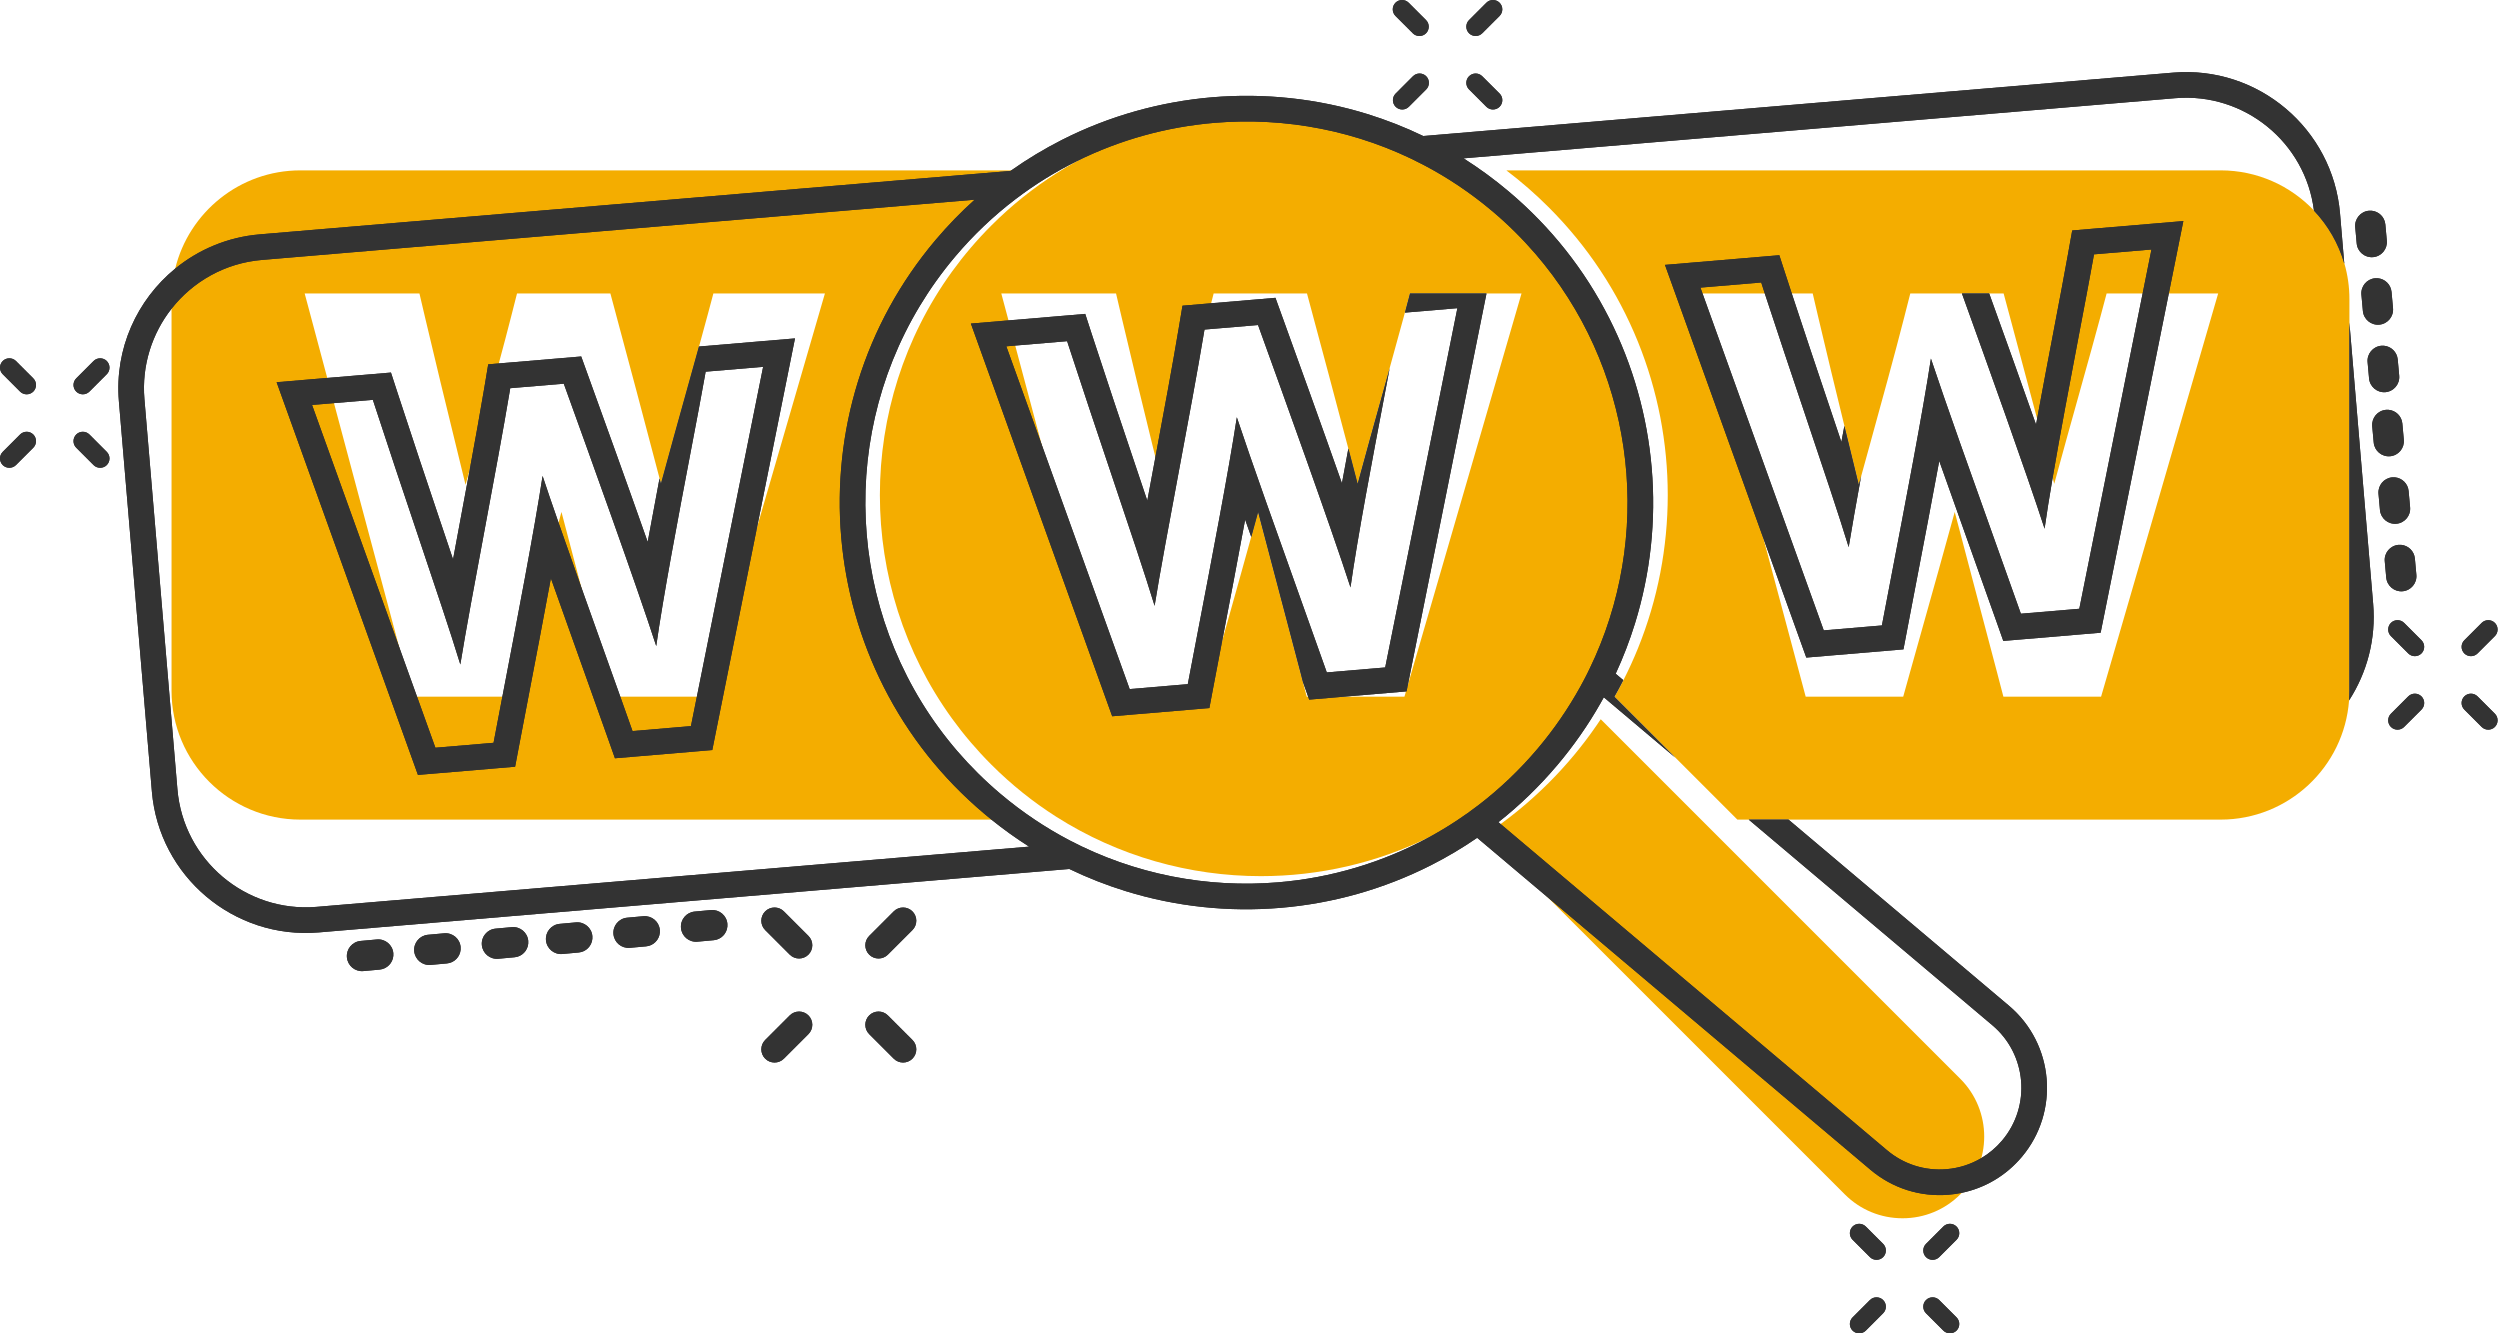 <svg width="120" height="64" viewBox="0 0 120 64" fill="none" xmlns="http://www.w3.org/2000/svg">
<path d="M42.429 31.115C41.958 29.95 41.597 28.732 41.358 27.494C41.121 26.268 41.001 25.013 41.001 23.763C41.001 22.513 41.121 21.258 41.358 20.032C41.597 18.795 41.958 17.576 42.429 16.412C43.411 13.987 44.852 11.814 46.713 9.952C47.355 9.31 48.035 8.718 48.748 8.178H14.416C11.511 8.178 9.068 10.191 8.409 12.896C8.295 13.366 8.234 13.855 8.234 14.359V33.16C8.234 36.568 11.007 39.341 14.416 39.341H48.738C48.028 38.802 47.352 38.213 46.713 37.574C44.852 35.713 43.411 33.539 42.429 31.115ZM39.139 15.661L36.354 25.252L34.233 32.552L33.976 33.44H29.286L29.046 32.52L28.996 32.33C28.759 31.422 28.454 30.273 28.132 29.056L28.129 29.046C28.053 28.757 27.975 28.462 27.895 28.161C27.586 26.994 27.26 25.759 26.95 24.574C26.904 24.743 26.858 24.912 26.811 25.083C26.331 26.831 25.821 28.644 25.387 30.189L25.387 30.192L25.384 30.202C25.164 30.984 24.956 31.723 24.781 32.353L24.729 32.539L24.478 33.44H19.796L19.552 32.527L19.147 31.011L16.031 19.35L15.708 18.141L15.039 15.636L14.624 14.086H20.133L20.356 15.037L20.402 15.233C20.881 17.28 21.408 19.432 21.917 21.513L21.918 21.517C22.066 22.122 22.209 22.708 22.346 23.271C22.416 23.018 22.486 22.762 22.557 22.504C22.633 22.229 22.71 21.951 22.787 21.671C23.182 20.236 23.586 18.771 23.942 17.445C24.161 16.633 24.362 15.873 24.532 15.205L24.581 15.013L24.817 14.086H29.298L29.543 14.998L29.593 15.187C30.096 17.06 30.922 20.135 31.66 22.966C31.682 23.053 31.705 23.139 31.727 23.224C32.136 21.718 32.571 20.158 32.963 18.756C33.178 17.985 33.377 17.271 33.554 16.633C33.703 16.094 33.836 15.609 33.947 15.189L33.998 15L34.242 14.086H39.596L39.139 15.661Z" fill="#F4AD00"/>
<path d="M112.533 12.656C112.256 11.691 111.75 10.822 111.078 10.112C109.95 8.921 108.356 8.178 106.591 8.178H72.305C73.019 8.718 73.698 9.31 74.34 9.952C76.201 11.814 77.642 13.987 78.624 16.412C79.095 17.576 79.456 18.795 79.695 20.032C79.931 21.258 80.052 22.513 80.052 23.763C80.052 25.013 79.931 26.268 79.695 27.494C79.456 28.732 79.095 29.95 78.624 31.115C78.412 31.638 78.179 32.149 77.924 32.648C77.788 32.916 77.645 33.181 77.496 33.443L80.413 36.36L83.394 39.341H106.591C109.844 39.341 112.519 36.814 112.755 33.62C112.766 33.468 112.772 33.315 112.772 33.16V14.359C112.772 13.769 112.689 13.197 112.533 12.656ZM87.01 14.086L87.232 15.037L87.278 15.233C87.676 16.93 88.106 18.701 88.532 20.442C88.619 20.801 88.707 21.158 88.793 21.513C88.942 22.119 89.085 22.707 89.223 23.271C89.261 23.133 89.299 22.995 89.337 22.855C89.337 22.855 89.337 22.855 89.337 22.854C89.444 22.465 89.553 22.071 89.663 21.672C90.301 19.358 90.96 16.964 91.409 15.204L91.457 15.013L91.694 14.086H96.174L96.419 14.998L96.47 15.187L96.471 15.19C96.805 16.436 97.283 18.215 97.782 20.099C98.031 21.036 98.284 21.999 98.528 22.936C98.553 23.032 98.578 23.128 98.603 23.224C99.012 21.718 99.448 20.158 99.84 18.755L99.845 18.734C100.24 17.32 100.581 16.099 100.824 15.189L100.874 15L101.118 14.086H106.472L106.015 15.661L101.11 32.552L100.852 33.44H96.163L95.922 32.52L95.873 32.33C95.632 31.41 95.314 30.209 95.006 29.047C94.632 27.634 94.216 26.064 93.827 24.574C93.307 26.476 92.74 28.496 92.263 30.191C92.042 30.977 91.834 31.72 91.657 32.353L91.605 32.54L91.354 33.44H86.673L86.429 32.527L84.638 25.825L81.915 15.636L81.501 14.086H87.01Z" fill="#F4AD00"/>
<path d="M82.885 40.573L76.835 34.523C76.772 34.617 76.709 34.711 76.645 34.804C75.969 35.79 75.2 36.715 74.341 37.575C73.4 38.515 72.381 39.348 71.289 40.068L88.549 57.328C89.289 58.069 90.274 58.477 91.322 58.477C92.37 58.477 93.355 58.069 94.095 57.329C95.624 55.799 95.624 53.312 94.095 51.783L82.885 40.573H82.885Z" fill="#F4AD00"/>
<path d="M75.753 33.916C75.816 33.822 75.878 33.727 75.939 33.631C75.991 33.55 76.043 33.468 76.093 33.386C76.153 33.289 76.213 33.191 76.271 33.092C76.38 32.909 76.485 32.724 76.587 32.537C79.927 26.417 79.514 18.779 75.352 13.034C74.791 12.26 74.162 11.52 73.466 10.823C72.501 9.859 71.454 9.025 70.348 8.321C67.363 6.422 63.944 5.472 60.525 5.472C57.477 5.472 54.43 6.227 51.689 7.736C51.689 7.736 51.689 7.736 51.689 7.736C51.356 7.919 51.027 8.114 50.704 8.32C49.597 9.024 48.55 9.858 47.586 10.823C46.889 11.52 46.26 12.26 45.699 13.034C41.079 19.41 41.079 28.117 45.699 34.493C46.26 35.267 46.889 36.007 47.586 36.703C48.549 37.667 49.595 38.501 50.7 39.204C53.686 41.104 57.105 42.055 60.525 42.055C63.299 42.055 66.072 41.43 68.614 40.18C68.614 40.18 68.614 40.179 68.615 40.179C68.615 40.179 68.615 40.179 68.615 40.179C68.845 40.066 69.073 39.948 69.299 39.824C69.486 39.723 69.671 39.618 69.855 39.509C70.036 39.402 70.216 39.291 70.394 39.177C71.483 38.479 72.514 37.655 73.466 36.703C74.334 35.835 75.096 34.901 75.753 33.916V33.916ZM72.576 15.661L67.671 32.553L67.567 32.908L67.486 33.188L67.413 33.441H62.723L62.537 32.728L62.483 32.521L62.433 32.331C62.197 31.427 61.895 30.285 61.575 29.076L61.567 29.047L61.566 29.042C61.192 27.631 60.777 26.063 60.387 24.574C60.279 24.97 60.169 25.37 60.058 25.772C59.636 27.301 59.202 28.848 58.824 30.19L58.824 30.192L58.821 30.202C58.766 30.396 58.713 30.587 58.66 30.775C58.5 31.344 58.35 31.879 58.218 32.354L58.166 32.54L57.915 33.441H53.234L52.989 32.527L50.004 21.354L48.73 16.586L48.475 15.636L48.407 15.378L48.062 14.086H53.57L53.793 15.037L53.839 15.233C54.318 17.279 54.845 19.431 55.353 21.512L55.354 21.514L55.355 21.516C55.389 21.657 55.424 21.798 55.458 21.937C55.569 22.394 55.678 22.839 55.783 23.271C55.927 22.75 56.074 22.214 56.224 21.673L56.224 21.67C56.862 19.356 57.521 16.963 57.969 15.205L58.018 15.014L58.135 14.556L58.255 14.086H62.735L62.98 14.998L63.03 15.187L63.032 15.194C63.45 16.75 64.092 19.138 64.719 21.525C64.87 22.096 65.019 22.666 65.164 23.225C65.573 21.718 66.008 20.157 66.4 18.755L66.403 18.744C66.508 18.371 66.608 18.012 66.703 17.669C66.972 16.704 67.205 15.862 67.385 15.19L67.434 15.005L67.435 15.001L67.679 14.086H73.033L72.576 15.661Z" fill="#F4AD00"/>
<path d="M33.767 16.614L33.55 16.633C33.374 17.271 33.175 17.985 32.959 18.755C32.568 20.158 32.132 21.718 31.724 23.224C31.701 23.138 31.679 23.053 31.657 22.966C31.468 23.964 31.274 25 31.089 26.012C30.093 23.185 28.965 20.062 28.285 18.182L28.219 17.999L27.898 17.11L26.957 17.19L24.388 17.407L23.939 17.445L23.434 17.488L23.277 18.431L23.244 18.627C23.06 19.729 22.816 21.078 22.554 22.504C22.39 23.393 22.218 24.311 22.049 25.217C21.946 25.77 21.844 26.316 21.746 26.848C21.561 26.299 21.369 25.727 21.171 25.137L21.169 25.133C20.487 23.102 19.781 21.002 19.131 19.003L19.068 18.811L18.766 17.882L17.794 17.965L15.705 18.141L14.876 18.211L13.277 18.346L13.82 19.855L19.741 36.307L20.061 37.196L21.003 37.117L23.794 36.881L24.726 36.802L24.9 35.883L24.936 35.694C25.058 35.05 25.203 34.297 25.356 33.499L25.358 33.489L25.358 33.485C25.69 31.756 26.085 29.697 26.443 27.759C26.956 29.211 27.503 30.74 27.994 32.116L27.998 32.126C28.422 33.311 28.822 34.43 29.134 35.315L29.2 35.501L29.517 36.397L30.465 36.317L33.269 36.08L34.19 36.002L34.372 35.095L36.35 25.252L37.837 17.851L38.16 16.243L36.526 16.381L33.767 16.614ZM33.449 33.44L33.165 34.853L30.361 35.09L30.295 34.905C30.14 34.467 29.965 33.972 29.775 33.44C29.58 32.892 29.37 32.305 29.154 31.701C28.749 30.568 28.314 29.35 27.892 28.161C27.509 27.082 27.137 26.028 26.808 25.082C26.509 24.226 26.247 23.459 26.044 22.844C25.662 25.367 24.802 29.852 24.148 33.257C24.136 33.318 24.125 33.379 24.113 33.44C23.971 34.181 23.84 34.866 23.726 35.464L23.69 35.654L20.899 35.89L20.018 33.44L19.144 31.011L14.979 19.438L16.027 19.35L17.897 19.192L17.96 19.384C18.612 21.388 19.319 23.492 20.002 25.526C20.871 28.111 21.65 30.427 22.096 31.895C22.345 30.345 22.792 27.948 23.26 25.444C23.701 23.078 24.158 20.632 24.459 18.83L24.491 18.634L27.061 18.417L27.128 18.601C28.205 21.584 30.537 28.038 31.499 31.011C31.831 28.635 32.555 24.834 33.154 21.685C33.431 20.23 33.67 18.973 33.837 18.034L33.871 17.841L36.63 17.608L33.449 33.44Z" fill="#333333"/>
<path d="M104.311 3.486L69.886 6.396L68.317 6.529C67.453 6.112 66.557 5.76 65.631 5.473C64.43 5.101 63.186 4.845 61.933 4.711C60.692 4.578 59.431 4.564 58.185 4.669C56.939 4.775 55.699 5 54.498 5.339C53.285 5.681 52.101 6.143 50.98 6.711C50.129 7.143 49.316 7.632 48.545 8.177C48.533 8.186 48.521 8.194 48.509 8.203L46.941 8.335L12.468 11.249C10.922 11.38 9.525 11.98 8.407 12.896C6.579 14.392 5.493 16.734 5.706 19.26L7.29 37.994C7.634 42.067 11.228 45.1 15.301 44.756L49.764 41.843L51.328 41.711C52.197 42.13 53.098 42.485 54.029 42.773C55.229 43.145 56.473 43.401 57.727 43.535C58.968 43.668 60.228 43.682 61.474 43.576C62.72 43.471 63.961 43.246 65.162 42.907C66.375 42.564 67.558 42.102 68.679 41.535C69.454 41.142 70.196 40.701 70.904 40.215L74.259 43.046L89.782 56.149C90.833 57.037 92.168 57.462 93.54 57.347C93.749 57.329 93.954 57.299 94.155 57.258C95.282 57.026 96.291 56.428 97.044 55.536C98.876 53.364 98.601 50.106 96.43 48.274L85.847 39.34H83.937L95.636 49.215C97.288 50.61 97.497 53.089 96.103 54.742C95.812 55.086 95.471 55.373 95.094 55.594C94.594 55.889 94.031 56.069 93.436 56.12C92.392 56.208 91.376 55.884 90.576 55.209L72.026 39.55L71.924 39.464C72.951 38.654 73.897 37.737 74.755 36.721C75.538 35.793 76.227 34.806 76.817 33.767C76.873 33.668 76.929 33.569 76.983 33.47L80.406 36.359L77.489 33.442C77.638 33.181 77.781 32.916 77.917 32.647L77.552 32.339C77.913 31.559 78.223 30.753 78.48 29.924C78.851 28.724 79.108 27.48 79.242 26.226C79.375 24.985 79.389 23.724 79.283 22.479C79.178 21.233 78.953 19.992 78.613 18.791C78.271 17.578 77.809 16.394 77.241 15.273C76.059 12.94 74.44 10.896 72.428 9.198C71.734 8.612 71.008 8.08 70.251 7.601L104.415 4.713C107.731 4.433 110.665 6.837 111.07 10.111C111.742 10.821 112.249 11.69 112.526 12.655L112.322 10.248C111.978 6.175 108.384 3.142 104.311 3.486ZM15.197 43.529C11.801 43.816 8.804 41.286 8.517 37.89L6.933 19.157C6.797 17.538 7.3 16.01 8.231 14.823C9.255 13.519 10.795 12.627 12.572 12.477L46.783 9.585C46.117 10.183 45.49 10.831 44.904 11.524C43.207 13.536 41.954 15.822 41.18 18.321C40.808 19.522 40.551 20.766 40.418 22.02C40.285 23.261 40.271 24.522 40.376 25.767C40.481 27.013 40.707 28.253 41.046 29.455C41.389 30.668 41.85 31.851 42.418 32.972C43.6 35.306 45.22 37.35 47.231 39.048C47.349 39.147 47.467 39.245 47.586 39.34C48.168 39.809 48.772 40.242 49.397 40.638L15.197 43.529ZM71.634 10.139C72.387 10.774 73.075 11.459 73.7 12.183C78.332 17.557 79.385 25.133 76.573 31.513C76.488 31.707 76.398 31.9 76.305 32.092C76.256 32.195 76.205 32.298 76.153 32.4C76.109 32.486 76.065 32.572 76.02 32.657C75.967 32.758 75.913 32.858 75.858 32.957C75.286 33.993 74.605 34.989 73.814 35.927C72.946 36.955 71.988 37.864 70.961 38.651C70.793 38.779 70.623 38.905 70.452 39.027C70.278 39.151 70.103 39.271 69.925 39.388C69.497 39.672 69.058 39.934 68.611 40.179C68.611 40.179 68.611 40.179 68.611 40.179C68.61 40.179 68.61 40.179 68.61 40.179C66.356 41.408 63.885 42.137 61.37 42.349C57.962 42.638 54.475 41.978 51.34 40.337C50.18 39.728 49.067 38.986 48.026 38.107C47.273 37.471 46.584 36.787 45.96 36.063C40.819 30.099 40.086 21.423 44.153 14.68C44.646 13.862 45.21 13.072 45.846 12.319C46.726 11.276 47.699 10.356 48.742 9.562C49.672 8.853 50.658 8.244 51.685 7.736C51.685 7.736 51.685 7.736 51.685 7.736C53.764 6.706 56.008 6.09 58.289 5.897C61.695 5.609 65.182 6.267 68.316 7.908C69.478 8.516 70.591 9.259 71.634 10.139V10.139Z" fill="#333333"/>
<path d="M112.771 15.482V33.161C112.771 33.315 112.765 33.469 112.754 33.621C113.613 32.292 114.056 30.679 113.912 28.983L112.771 15.482Z" fill="#333333"/>
<path d="M100.408 10.982L99.466 11.062L99.299 11.993L99.265 12.186C99.1 13.113 98.863 14.358 98.589 15.801L98.585 15.822C98.329 17.166 98.046 18.651 97.781 20.099C97.763 20.193 97.746 20.286 97.73 20.38C96.972 18.227 96.136 15.902 95.481 14.086H94.172C95.349 17.348 97.285 22.738 98.14 25.378C98.239 24.672 98.372 23.84 98.527 22.936C98.891 20.8 99.373 18.265 99.794 16.052C100.071 14.597 100.31 13.341 100.478 12.402L100.512 12.209L103.27 11.976L102.846 14.086L99.806 29.221L97.002 29.457L96.936 29.272C96.622 28.383 96.22 27.26 95.795 26.07C94.689 22.975 93.359 19.253 92.684 17.212C92.303 19.735 91.442 24.219 90.789 27.623C90.634 28.434 90.49 29.184 90.367 29.831L90.331 30.021L87.54 30.257L81.721 14.086L81.62 13.806L84.538 13.559L84.6 13.751C84.636 13.863 84.673 13.974 84.709 14.086C85.331 15.989 85.997 17.972 86.643 19.893C87.512 22.478 88.29 24.794 88.737 26.263C88.882 25.364 89.093 24.18 89.335 22.855C89.297 22.995 89.259 23.133 89.221 23.271C89.084 22.707 88.94 22.119 88.792 21.513C88.705 21.158 88.618 20.801 88.53 20.442C88.482 20.703 88.433 20.961 88.386 21.215C88.202 20.665 88.009 20.092 87.81 19.5C87.208 17.71 86.589 15.867 86.005 14.086C85.927 13.846 85.849 13.608 85.772 13.37L85.709 13.179L85.407 12.25L84.434 12.332L81.516 12.579L79.918 12.714L80.461 14.223L84.636 25.824L86.382 30.674L86.702 31.564L87.644 31.484L90.435 31.248L91.366 31.169L91.541 30.251L91.577 30.061C91.7 29.415 91.845 28.658 91.999 27.855C92.331 26.126 92.726 24.066 93.084 22.127C93.597 23.579 94.144 25.108 94.635 26.485C95.04 27.616 95.458 28.786 95.775 29.683L95.841 29.868L96.158 30.765L97.105 30.685L99.909 30.448L100.831 30.37L101.013 29.463L104.103 14.086L104.478 12.218L104.801 10.611L103.167 10.749L100.408 10.982Z" fill="#333333"/>
<path d="M67.438 15.001L67.436 15.006L69.954 14.793L66.489 32.038L63.685 32.275L63.62 32.089C63.305 31.201 62.904 30.077 62.479 28.887C61.373 25.792 60.043 22.07 59.368 20.029C58.986 22.552 58.126 27.037 57.472 30.442C57.317 31.252 57.173 32.002 57.05 32.649L57.014 32.839L54.224 33.075L50.006 21.355L48.303 16.623L48.732 16.587L51.222 16.377L51.284 16.569C51.936 18.573 52.643 20.676 53.326 22.711C54.196 25.296 54.974 27.611 55.421 29.08C55.669 27.53 56.117 25.133 56.584 22.629C57.026 20.263 57.482 17.817 57.783 16.014L57.816 15.819L60.386 15.602L60.452 15.786C61.53 18.769 63.862 25.224 64.824 28.195C65.156 25.819 65.879 22.018 66.478 18.869C66.558 18.452 66.634 18.051 66.706 17.669C66.61 18.013 66.51 18.372 66.406 18.744L66.403 18.756C66.011 20.158 65.575 21.719 65.167 23.226C65.022 22.667 64.872 22.096 64.722 21.526C64.618 22.084 64.514 22.644 64.413 23.197C63.419 20.373 62.291 17.252 61.612 15.374L61.61 15.367L61.543 15.184L61.222 14.295L60.282 14.375L58.138 14.556L57.712 14.592L56.759 14.673L56.601 15.617L56.568 15.812C56.289 17.485 55.873 19.725 55.46 21.938C55.432 22.092 55.403 22.247 55.374 22.401L55.373 22.403C55.27 22.956 55.169 23.501 55.07 24.033C54.885 23.483 54.693 22.911 54.495 22.321L54.494 22.318L54.493 22.316C53.811 20.286 53.105 18.186 52.455 16.188L52.392 15.996L52.091 15.067L51.118 15.15L48.409 15.379L48.2 15.396L46.602 15.531L47.145 17.041L53.065 33.491L53.385 34.381L54.328 34.301L57.118 34.066L58.05 33.987L58.224 33.068L58.26 32.878C58.378 32.26 58.516 31.539 58.662 30.775C58.668 30.745 58.674 30.715 58.68 30.684L58.682 30.674V30.671C59.014 28.942 59.41 26.882 59.767 24.944C59.864 25.218 59.962 25.494 60.061 25.772C60.171 25.371 60.282 24.97 60.39 24.575C60.779 26.064 61.194 27.631 61.568 29.043L61.569 29.048L61.577 29.076C61.897 30.286 62.2 31.428 62.436 32.331L62.485 32.522L62.539 32.729L62.792 33.441L62.841 33.582L63.789 33.502L64.505 33.441L66.593 33.265L67.489 33.189L67.514 33.187L67.57 32.909L67.696 32.28L71.161 15.036L71.352 14.087H67.681L67.438 15.001Z" fill="#333333"/>
<path d="M24.567 44.503L23.785 44.574C23.386 44.61 23.091 44.964 23.128 45.363C23.165 45.763 23.518 46.057 23.918 46.021L24.699 45.949C24.744 45.945 24.788 45.937 24.831 45.925C25.161 45.832 25.388 45.514 25.356 45.16C25.319 44.761 24.966 44.466 24.567 44.503Z" fill="#333333"/>
<path d="M21.32 44.798L20.539 44.869C20.14 44.906 19.845 45.259 19.882 45.659C19.919 46.058 20.272 46.353 20.672 46.316L21.453 46.245C21.498 46.241 21.542 46.233 21.584 46.221C21.915 46.128 22.142 45.809 22.11 45.455C22.074 45.056 21.72 44.761 21.32 44.798Z" fill="#333333"/>
<path d="M18.09 45.094L17.309 45.165C16.91 45.202 16.615 45.555 16.651 45.955C16.688 46.354 17.041 46.649 17.441 46.612L18.222 46.541C18.267 46.537 18.312 46.528 18.354 46.516C18.684 46.423 18.912 46.105 18.88 45.751C18.843 45.352 18.49 45.057 18.09 45.094Z" fill="#333333"/>
<path d="M34.125 43.683L33.344 43.755C32.945 43.791 32.65 44.144 32.687 44.544C32.723 44.943 33.076 45.238 33.476 45.201L34.257 45.13C34.303 45.126 34.347 45.118 34.389 45.106C34.719 45.013 34.947 44.695 34.915 44.341C34.878 43.941 34.525 43.647 34.125 43.683Z" fill="#333333"/>
<path d="M30.883 43.978L30.102 44.049C29.702 44.086 29.408 44.439 29.445 44.839C29.481 45.238 29.834 45.533 30.234 45.496L31.015 45.425C31.06 45.421 31.105 45.413 31.147 45.401C31.477 45.307 31.705 44.99 31.672 44.636C31.636 44.236 31.283 43.942 30.883 43.978Z" fill="#333333"/>
<path d="M27.645 44.274L26.863 44.345C26.464 44.381 26.17 44.735 26.206 45.134C26.242 45.534 26.596 45.828 26.996 45.792L27.777 45.72C27.822 45.716 27.866 45.708 27.909 45.696C28.239 45.603 28.466 45.285 28.434 44.931C28.398 44.532 28.044 44.237 27.645 44.274Z" fill="#333333"/>
<path d="M114.727 21.9C115.126 21.864 115.421 21.51 115.384 21.11L115.313 20.329C115.309 20.284 115.301 20.24 115.289 20.198C115.196 19.867 114.878 19.64 114.524 19.672C114.124 19.708 113.83 20.062 113.866 20.462L113.938 21.243C113.974 21.642 114.327 21.937 114.727 21.9Z" fill="#333333"/>
<path d="M115.028 25.14C115.427 25.104 115.722 24.75 115.685 24.351L115.614 23.57C115.61 23.524 115.602 23.48 115.59 23.438C115.497 23.108 115.179 22.88 114.824 22.912C114.425 22.949 114.131 23.302 114.167 23.702L114.238 24.483C114.275 24.882 114.628 25.177 115.028 25.14Z" fill="#333333"/>
<path d="M115.329 28.381C115.728 28.344 116.023 27.991 115.986 27.591L115.915 26.81C115.911 26.765 115.902 26.721 115.89 26.678C115.797 26.348 115.479 26.121 115.125 26.153C114.726 26.189 114.431 26.543 114.468 26.942L114.539 27.724C114.576 28.123 114.929 28.418 115.329 28.381Z" fill="#333333"/>
<path d="M113.121 11.685C113.158 12.085 113.511 12.38 113.911 12.343C114.31 12.307 114.605 11.953 114.568 11.553L114.497 10.772C114.493 10.727 114.484 10.683 114.472 10.64C114.379 10.31 114.061 10.083 113.707 10.115C113.308 10.151 113.013 10.505 113.05 10.904L113.121 11.685Z" fill="#333333"/>
<path d="M114.004 13.356C113.605 13.392 113.31 13.745 113.347 14.145L113.418 14.926C113.454 15.326 113.808 15.62 114.208 15.584C114.607 15.547 114.901 15.194 114.865 14.794L114.794 14.013C114.79 13.968 114.781 13.923 114.769 13.881C114.676 13.551 114.358 13.323 114.004 13.356Z" fill="#333333"/>
<path d="M114.301 16.596C113.902 16.632 113.607 16.986 113.644 17.385L113.715 18.166C113.752 18.566 114.105 18.86 114.504 18.824C114.904 18.787 115.198 18.434 115.162 18.034L115.091 17.253C115.087 17.208 115.078 17.164 115.066 17.121C114.973 16.791 114.655 16.564 114.301 16.596Z" fill="#333333"/>
<path d="M37.907 48.74L36.729 49.918C36.481 50.166 36.481 50.568 36.729 50.816C36.977 51.064 37.379 51.064 37.627 50.816L38.805 49.638C39.053 49.39 39.053 48.988 38.805 48.74C38.557 48.492 38.155 48.492 37.907 48.74Z" fill="#333333"/>
<path d="M42.899 43.746L41.721 44.924C41.473 45.172 41.473 45.574 41.721 45.822C41.969 46.071 42.371 46.07 42.619 45.822L43.797 44.644C44.045 44.396 44.045 43.994 43.797 43.746C43.549 43.498 43.147 43.498 42.899 43.746Z" fill="#333333"/>
<path d="M42.619 48.74C42.371 48.492 41.969 48.492 41.721 48.74C41.473 48.988 41.473 49.39 41.721 49.638L42.899 50.816C43.147 51.064 43.549 51.064 43.797 50.816C44.045 50.568 44.045 50.166 43.797 49.918L42.619 48.74Z" fill="#333333"/>
<path d="M37.627 43.746C37.379 43.498 36.977 43.498 36.729 43.746C36.481 43.994 36.481 44.396 36.729 44.644L37.907 45.822C38.155 46.07 38.557 46.07 38.805 45.822C39.053 45.574 39.053 45.172 38.805 44.924L37.627 43.746Z" fill="#333333"/>
<path d="M67.625 5.125L68.457 4.293C68.632 4.118 68.632 3.834 68.457 3.659C68.282 3.484 67.998 3.484 67.822 3.659L66.991 4.491C66.816 4.666 66.816 4.95 66.991 5.125C67.166 5.3 67.45 5.3 67.625 5.125H67.625Z" fill="#333333"/>
<path d="M71.148 1.598L71.98 0.766C72.155 0.591 72.155 0.306 71.98 0.131C71.805 -0.044 71.521 -0.044 71.346 0.131L70.514 0.963C70.339 1.138 70.339 1.422 70.514 1.597C70.689 1.772 70.973 1.772 71.148 1.597L71.148 1.598Z" fill="#333333"/>
<path d="M71.346 5.125C71.521 5.3 71.805 5.3 71.981 5.125C72.156 4.95 72.156 4.665 71.981 4.49L71.148 3.659C70.973 3.484 70.689 3.484 70.514 3.659C70.339 3.834 70.339 4.118 70.514 4.293L71.346 5.125H71.346Z" fill="#333333"/>
<path d="M67.815 1.598C67.99 1.773 68.274 1.773 68.449 1.598C68.624 1.423 68.624 1.138 68.449 0.963L67.617 0.131C67.442 -0.044 67.158 -0.044 66.983 0.131C66.808 0.306 66.808 0.591 66.983 0.766L67.815 1.597L67.815 1.598Z" fill="#333333"/>
<path d="M89.756 62.402L88.924 63.234C88.749 63.409 88.749 63.694 88.924 63.869C89.099 64.044 89.384 64.044 89.559 63.869L90.39 63.037C90.566 62.862 90.566 62.577 90.39 62.402C90.215 62.227 89.931 62.227 89.756 62.402H89.756Z" fill="#333333"/>
<path d="M93.28 58.874L92.448 59.706C92.273 59.882 92.273 60.166 92.448 60.341C92.623 60.516 92.907 60.516 93.082 60.341L93.914 59.509C94.089 59.334 94.089 59.05 93.914 58.874C93.739 58.699 93.454 58.699 93.279 58.874H93.28Z" fill="#333333"/>
<path d="M93.082 62.402C92.907 62.227 92.623 62.227 92.448 62.402C92.273 62.577 92.273 62.862 92.448 63.037L93.28 63.868C93.455 64.043 93.739 64.043 93.914 63.868C94.089 63.693 94.089 63.409 93.914 63.234L93.082 62.402L93.082 62.402Z" fill="#333333"/>
<path d="M89.559 58.874C89.384 58.699 89.099 58.699 88.924 58.874C88.749 59.05 88.749 59.334 88.924 59.509L89.756 60.341C89.931 60.516 90.216 60.516 90.391 60.341C90.566 60.166 90.566 59.882 90.391 59.706L89.559 58.874H89.559Z" fill="#333333"/>
<path d="M0.963 20.856L0.131 21.689C-0.044 21.863 -0.044 22.148 0.131 22.323C0.306 22.498 0.591 22.498 0.766 22.323L1.598 21.491C1.773 21.316 1.773 21.032 1.598 20.856C1.423 20.681 1.138 20.681 0.963 20.856Z" fill="#333333"/>
<path d="M4.491 17.329L3.659 18.161C3.484 18.336 3.484 18.62 3.659 18.796C3.834 18.971 4.118 18.971 4.293 18.796L5.125 17.963C5.3 17.788 5.3 17.504 5.125 17.329C4.95 17.154 4.666 17.154 4.491 17.329Z" fill="#333333"/>
<path d="M4.293 20.856C4.118 20.681 3.834 20.681 3.659 20.856C3.484 21.032 3.484 21.316 3.659 21.491L4.491 22.323C4.666 22.498 4.95 22.498 5.125 22.323C5.3 22.148 5.3 21.863 5.125 21.689L4.293 20.856Z" fill="#333333"/>
<path d="M0.766 17.329C0.591 17.154 0.306 17.154 0.131 17.329C-0.044 17.504 -0.044 17.788 0.131 17.963L0.963 18.796C1.138 18.971 1.423 18.971 1.598 18.796C1.773 18.62 1.773 18.336 1.598 18.161L0.766 17.329Z" fill="#333333"/>
<path d="M115.596 33.427L114.764 34.259C114.589 34.434 114.589 34.718 114.764 34.893C114.939 35.068 115.223 35.068 115.398 34.893L116.231 34.061C116.406 33.886 116.406 33.602 116.231 33.427C116.055 33.252 115.771 33.252 115.596 33.427H115.596Z" fill="#333333"/>
<path d="M118.922 31.365L119.754 30.533C119.929 30.358 119.929 30.074 119.754 29.899C119.579 29.724 119.295 29.724 119.12 29.899L118.288 30.731C118.112 30.906 118.112 31.19 118.288 31.365C118.463 31.54 118.747 31.54 118.922 31.365H118.922Z" fill="#333333"/>
<path d="M118.922 33.427C118.747 33.252 118.463 33.252 118.288 33.427C118.112 33.602 118.112 33.886 118.288 34.061L119.12 34.893C119.295 35.068 119.579 35.068 119.754 34.893C119.929 34.718 119.929 34.434 119.754 34.258L118.922 33.427H118.922Z" fill="#333333"/>
<path d="M115.398 29.899C115.223 29.724 114.939 29.724 114.764 29.899C114.589 30.074 114.589 30.358 114.764 30.533L115.596 31.365C115.771 31.54 116.055 31.54 116.23 31.365C116.405 31.19 116.405 30.906 116.23 30.731L115.398 29.899H115.398Z" fill="#333333"/>
<path d="M33.767 16.614L33.55 16.633C33.374 17.271 33.175 17.985 32.959 18.755C32.568 20.158 32.132 21.718 31.724 23.224C31.701 23.138 31.679 23.053 31.657 22.966C31.468 23.964 31.274 25 31.089 26.012C30.093 23.185 28.965 20.062 28.285 18.182L28.219 17.999L27.898 17.11L26.957 17.19L24.388 17.407L23.939 17.445L23.434 17.488L23.277 18.431L23.244 18.627C23.06 19.729 22.816 21.078 22.554 22.504C22.39 23.393 22.218 24.311 22.049 25.217C21.946 25.77 21.844 26.316 21.746 26.848C21.561 26.299 21.369 25.727 21.171 25.137L21.169 25.133C20.487 23.102 19.781 21.002 19.131 19.003L19.068 18.811L18.766 17.882L17.794 17.965L15.705 18.141L14.876 18.211L13.277 18.346L13.82 19.855L19.741 36.307L20.061 37.196L21.003 37.117L23.794 36.881L24.726 36.802L24.9 35.883L24.936 35.694C25.058 35.05 25.203 34.297 25.356 33.499L25.358 33.489L25.358 33.485C25.69 31.756 26.085 29.697 26.443 27.759C26.956 29.211 27.503 30.74 27.994 32.116L27.998 32.126C28.422 33.311 28.822 34.43 29.134 35.315L29.2 35.501L29.517 36.397L30.465 36.317L33.269 36.08L34.19 36.002L34.372 35.095L36.35 25.252L37.837 17.851L38.16 16.243L36.526 16.381L33.767 16.614ZM33.449 33.44L33.165 34.853L30.361 35.09L30.295 34.905C30.14 34.467 29.965 33.972 29.775 33.44C29.58 32.892 29.37 32.305 29.154 31.701C28.749 30.568 28.314 29.35 27.892 28.161C27.509 27.082 27.137 26.028 26.808 25.082C26.509 24.226 26.247 23.459 26.044 22.844C25.662 25.367 24.802 29.852 24.148 33.257C24.136 33.318 24.125 33.379 24.113 33.44C23.971 34.181 23.84 34.866 23.726 35.464L23.69 35.654L20.899 35.89L20.018 33.44L19.144 31.011L14.979 19.438L16.027 19.35L17.897 19.192L17.96 19.384C18.612 21.388 19.319 23.492 20.002 25.526C20.871 28.111 21.65 30.427 22.096 31.895C22.345 30.345 22.792 27.948 23.26 25.444C23.701 23.078 24.158 20.632 24.459 18.83L24.491 18.634L27.061 18.417L27.128 18.601C28.205 21.584 30.537 28.038 31.499 31.011C31.831 28.635 32.555 24.834 33.154 21.685C33.431 20.23 33.67 18.973 33.837 18.034L33.871 17.841L36.63 17.608L33.449 33.44Z" fill="#333333"/>
<path d="M104.311 3.486L69.886 6.396L68.317 6.529C67.453 6.112 66.557 5.76 65.631 5.473C64.43 5.101 63.186 4.845 61.933 4.711C60.692 4.578 59.431 4.564 58.185 4.669C56.939 4.775 55.699 5 54.498 5.339C53.285 5.681 52.101 6.143 50.98 6.711C50.129 7.143 49.316 7.632 48.545 8.177C48.533 8.186 48.521 8.194 48.509 8.203L46.941 8.335L12.468 11.249C10.922 11.38 9.525 11.98 8.407 12.896C6.579 14.392 5.493 16.734 5.706 19.26L7.29 37.994C7.634 42.067 11.228 45.1 15.301 44.756L49.764 41.843L51.328 41.711C52.197 42.13 53.098 42.485 54.029 42.773C55.229 43.145 56.473 43.401 57.727 43.535C58.968 43.668 60.228 43.682 61.474 43.576C62.72 43.471 63.961 43.246 65.162 42.907C66.375 42.564 67.558 42.102 68.679 41.535C69.454 41.142 70.196 40.701 70.904 40.215L74.259 43.046L89.782 56.149C90.833 57.037 92.168 57.462 93.54 57.347C93.749 57.329 93.954 57.299 94.155 57.258C95.282 57.026 96.291 56.428 97.044 55.536C98.876 53.364 98.601 50.106 96.43 48.274L85.847 39.34H83.937L95.636 49.215C97.288 50.61 97.497 53.089 96.103 54.742C95.812 55.086 95.471 55.373 95.094 55.594C94.594 55.889 94.031 56.069 93.436 56.12C92.392 56.208 91.376 55.884 90.576 55.209L72.026 39.55L71.924 39.464C72.951 38.654 73.897 37.737 74.755 36.721C75.538 35.793 76.227 34.806 76.817 33.767C76.873 33.668 76.929 33.569 76.983 33.47L80.406 36.359L77.489 33.442C77.638 33.181 77.781 32.916 77.917 32.647L77.552 32.339C77.913 31.559 78.223 30.753 78.48 29.924C78.851 28.724 79.108 27.48 79.242 26.226C79.375 24.985 79.389 23.724 79.283 22.479C79.178 21.233 78.953 19.992 78.613 18.791C78.271 17.578 77.809 16.394 77.241 15.273C76.059 12.94 74.44 10.896 72.428 9.198C71.734 8.612 71.008 8.08 70.251 7.601L104.415 4.713C107.731 4.433 110.665 6.837 111.07 10.111C111.742 10.821 112.249 11.69 112.526 12.655L112.322 10.248C111.978 6.175 108.384 3.142 104.311 3.486ZM15.197 43.529C11.801 43.816 8.804 41.286 8.517 37.89L6.933 19.157C6.797 17.538 7.3 16.01 8.231 14.823C9.255 13.519 10.795 12.627 12.572 12.477L46.783 9.585C46.117 10.183 45.49 10.831 44.904 11.524C43.207 13.536 41.954 15.822 41.18 18.321C40.808 19.522 40.551 20.766 40.418 22.02C40.285 23.261 40.271 24.522 40.376 25.767C40.481 27.013 40.707 28.253 41.046 29.455C41.389 30.668 41.85 31.851 42.418 32.972C43.6 35.306 45.22 37.35 47.231 39.048C47.349 39.147 47.467 39.245 47.586 39.34C48.168 39.809 48.772 40.242 49.397 40.638L15.197 43.529ZM71.634 10.139C72.387 10.774 73.075 11.459 73.7 12.183C78.332 17.557 79.385 25.133 76.573 31.513C76.488 31.707 76.398 31.9 76.305 32.092C76.256 32.195 76.205 32.298 76.153 32.4C76.109 32.486 76.065 32.572 76.02 32.657C75.967 32.758 75.913 32.858 75.858 32.957C75.286 33.993 74.605 34.989 73.814 35.927C72.946 36.955 71.988 37.864 70.961 38.651C70.793 38.779 70.623 38.905 70.452 39.027C70.278 39.151 70.103 39.271 69.925 39.388C69.497 39.672 69.058 39.934 68.611 40.179C68.611 40.179 68.611 40.179 68.611 40.179C68.61 40.179 68.61 40.179 68.61 40.179C66.356 41.408 63.885 42.137 61.37 42.349C57.962 42.638 54.475 41.978 51.34 40.337C50.18 39.728 49.067 38.986 48.026 38.107C47.273 37.471 46.584 36.787 45.96 36.063C40.819 30.099 40.086 21.423 44.153 14.68C44.646 13.862 45.21 13.072 45.846 12.319C46.726 11.276 47.699 10.356 48.742 9.562C49.672 8.853 50.658 8.244 51.685 7.736C51.685 7.736 51.685 7.736 51.685 7.736C53.764 6.706 56.008 6.09 58.289 5.897C61.695 5.609 65.182 6.267 68.316 7.908C69.478 8.516 70.591 9.259 71.634 10.139V10.139Z" fill="#333333"/>
<path d="M112.771 15.482V33.161C112.771 33.315 112.765 33.469 112.754 33.621C113.613 32.292 114.056 30.679 113.912 28.983L112.771 15.482Z" fill="#333333"/>
<path d="M100.408 10.982L99.466 11.062L99.299 11.993L99.265 12.186C99.1 13.113 98.863 14.358 98.589 15.801L98.585 15.822C98.329 17.166 98.046 18.651 97.781 20.099C97.763 20.193 97.746 20.286 97.73 20.38C96.972 18.227 96.136 15.902 95.481 14.086H94.172C95.349 17.348 97.285 22.738 98.14 25.378C98.239 24.672 98.372 23.84 98.527 22.936C98.891 20.8 99.373 18.265 99.794 16.052C100.071 14.597 100.31 13.341 100.478 12.402L100.512 12.209L103.27 11.976L102.846 14.086L99.806 29.221L97.002 29.457L96.936 29.272C96.622 28.383 96.22 27.26 95.795 26.07C94.689 22.975 93.359 19.253 92.684 17.212C92.303 19.735 91.442 24.219 90.789 27.623C90.634 28.434 90.49 29.184 90.367 29.831L90.331 30.021L87.54 30.257L81.721 14.086L81.62 13.806L84.538 13.559L84.6 13.751C84.636 13.863 84.673 13.974 84.709 14.086C85.331 15.989 85.997 17.972 86.643 19.893C87.512 22.478 88.29 24.794 88.737 26.263C88.882 25.364 89.093 24.18 89.335 22.855C89.297 22.995 89.259 23.133 89.221 23.271C89.084 22.707 88.94 22.119 88.792 21.513C88.705 21.158 88.618 20.801 88.53 20.442C88.482 20.703 88.433 20.961 88.386 21.215C88.202 20.665 88.009 20.092 87.81 19.5C87.208 17.71 86.589 15.867 86.005 14.086C85.927 13.846 85.849 13.608 85.772 13.37L85.709 13.179L85.407 12.25L84.434 12.332L81.516 12.579L79.918 12.714L80.461 14.223L84.636 25.824L86.382 30.674L86.702 31.564L87.644 31.484L90.435 31.248L91.366 31.169L91.541 30.251L91.577 30.061C91.7 29.415 91.845 28.658 91.999 27.855C92.331 26.126 92.726 24.066 93.084 22.127C93.597 23.579 94.144 25.108 94.635 26.485C95.04 27.616 95.458 28.786 95.775 29.683L95.841 29.868L96.158 30.765L97.105 30.685L99.909 30.448L100.831 30.37L101.013 29.463L104.103 14.086L104.478 12.218L104.801 10.611L103.167 10.749L100.408 10.982Z" fill="#333333"/>
<path d="M67.438 15.001L67.436 15.006L69.954 14.793L66.489 32.038L63.685 32.275L63.62 32.089C63.305 31.201 62.904 30.077 62.479 28.887C61.373 25.792 60.043 22.07 59.368 20.029C58.986 22.552 58.126 27.037 57.472 30.442C57.317 31.252 57.173 32.002 57.05 32.649L57.014 32.839L54.224 33.075L50.006 21.355L48.303 16.623L48.732 16.587L51.222 16.377L51.284 16.569C51.936 18.573 52.643 20.676 53.326 22.711C54.196 25.296 54.974 27.611 55.421 29.08C55.669 27.53 56.117 25.133 56.584 22.629C57.026 20.263 57.482 17.817 57.783 16.014L57.816 15.819L60.386 15.602L60.452 15.786C61.53 18.769 63.862 25.224 64.824 28.195C65.156 25.819 65.879 22.018 66.478 18.869C66.558 18.452 66.634 18.051 66.706 17.669C66.61 18.013 66.51 18.372 66.406 18.744L66.403 18.756C66.011 20.158 65.575 21.719 65.167 23.226C65.022 22.667 64.872 22.096 64.722 21.526C64.618 22.084 64.514 22.644 64.413 23.197C63.419 20.373 62.291 17.252 61.612 15.374L61.61 15.367L61.543 15.184L61.222 14.295L60.282 14.375L58.138 14.556L57.712 14.592L56.759 14.673L56.601 15.617L56.568 15.812C56.289 17.485 55.873 19.725 55.46 21.938C55.432 22.092 55.403 22.247 55.374 22.401L55.373 22.403C55.27 22.956 55.169 23.501 55.07 24.033C54.885 23.483 54.693 22.911 54.495 22.321L54.494 22.318L54.493 22.316C53.811 20.286 53.105 18.186 52.455 16.188L52.392 15.996L52.091 15.067L51.118 15.15L48.409 15.379L48.2 15.396L46.602 15.531L47.145 17.041L53.065 33.491L53.385 34.381L54.328 34.301L57.118 34.066L58.05 33.987L58.224 33.068L58.26 32.878C58.378 32.26 58.516 31.539 58.662 30.775C58.668 30.745 58.674 30.715 58.68 30.684L58.682 30.674V30.671C59.014 28.942 59.41 26.882 59.767 24.944C59.864 25.218 59.962 25.494 60.061 25.772C60.171 25.371 60.282 24.97 60.39 24.575C60.779 26.064 61.194 27.631 61.568 29.043L61.569 29.048L61.577 29.076C61.897 30.286 62.2 31.428 62.436 32.331L62.485 32.522L62.539 32.729L62.792 33.441L62.841 33.582L63.789 33.502L64.505 33.441L66.593 33.265L67.489 33.189L67.514 33.187L67.57 32.909L67.696 32.28L71.161 15.036L71.352 14.087H67.681L67.438 15.001Z" fill="#333333"/>
<path d="M24.567 44.503L23.785 44.574C23.386 44.61 23.091 44.964 23.128 45.363C23.165 45.763 23.518 46.057 23.918 46.021L24.699 45.949C24.744 45.945 24.788 45.937 24.831 45.925C25.161 45.832 25.388 45.514 25.356 45.16C25.319 44.761 24.966 44.466 24.567 44.503Z" fill="#333333"/>
<path d="M21.32 44.798L20.539 44.869C20.14 44.906 19.845 45.259 19.882 45.659C19.919 46.058 20.272 46.353 20.672 46.316L21.453 46.245C21.498 46.241 21.542 46.233 21.584 46.221C21.915 46.128 22.142 45.809 22.11 45.455C22.074 45.056 21.72 44.761 21.32 44.798Z" fill="#333333"/>
<path d="M18.09 45.094L17.309 45.165C16.91 45.202 16.615 45.555 16.651 45.955C16.688 46.354 17.041 46.649 17.441 46.612L18.222 46.541C18.267 46.537 18.312 46.528 18.354 46.516C18.684 46.423 18.912 46.105 18.88 45.751C18.843 45.352 18.49 45.057 18.09 45.094Z" fill="#333333"/>
<path d="M34.125 43.683L33.344 43.755C32.945 43.791 32.65 44.144 32.687 44.544C32.723 44.943 33.076 45.238 33.476 45.201L34.257 45.13C34.303 45.126 34.347 45.118 34.389 45.106C34.719 45.013 34.947 44.695 34.915 44.341C34.878 43.941 34.525 43.647 34.125 43.683Z" fill="#333333"/>
<path d="M30.883 43.978L30.102 44.049C29.702 44.086 29.408 44.439 29.445 44.839C29.481 45.238 29.834 45.533 30.234 45.496L31.015 45.425C31.06 45.421 31.105 45.413 31.147 45.401C31.477 45.307 31.705 44.99 31.672 44.636C31.636 44.236 31.283 43.942 30.883 43.978Z" fill="#333333"/>
<path d="M27.645 44.274L26.863 44.345C26.464 44.381 26.17 44.735 26.206 45.134C26.242 45.534 26.596 45.828 26.996 45.792L27.777 45.72C27.822 45.716 27.866 45.708 27.909 45.696C28.239 45.603 28.466 45.285 28.434 44.931C28.398 44.532 28.044 44.237 27.645 44.274Z" fill="#333333"/>
<path d="M114.727 21.9C115.126 21.864 115.421 21.51 115.384 21.11L115.313 20.329C115.309 20.284 115.301 20.24 115.289 20.198C115.196 19.867 114.878 19.64 114.524 19.672C114.124 19.708 113.83 20.062 113.866 20.462L113.938 21.243C113.974 21.642 114.327 21.937 114.727 21.9Z" fill="#333333"/>
<path d="M115.028 25.14C115.427 25.104 115.722 24.75 115.685 24.351L115.614 23.57C115.61 23.524 115.602 23.48 115.59 23.438C115.497 23.108 115.179 22.88 114.824 22.912C114.425 22.949 114.131 23.302 114.167 23.702L114.238 24.483C114.275 24.882 114.628 25.177 115.028 25.14Z" fill="#333333"/>
<path d="M115.329 28.381C115.728 28.344 116.023 27.991 115.986 27.591L115.915 26.81C115.911 26.765 115.902 26.721 115.89 26.678C115.797 26.348 115.479 26.121 115.125 26.153C114.726 26.189 114.431 26.543 114.468 26.942L114.539 27.724C114.576 28.123 114.929 28.418 115.329 28.381Z" fill="#333333"/>
<path d="M113.121 11.685C113.158 12.085 113.511 12.38 113.911 12.343C114.31 12.307 114.605 11.953 114.568 11.553L114.497 10.772C114.493 10.727 114.484 10.683 114.472 10.64C114.379 10.31 114.061 10.083 113.707 10.115C113.308 10.151 113.013 10.505 113.05 10.904L113.121 11.685Z" fill="#333333"/>
<path d="M114.004 13.356C113.605 13.392 113.31 13.745 113.347 14.145L113.418 14.926C113.454 15.326 113.808 15.62 114.208 15.584C114.607 15.547 114.901 15.194 114.865 14.794L114.794 14.013C114.79 13.968 114.781 13.923 114.769 13.881C114.676 13.551 114.358 13.323 114.004 13.356Z" fill="#333333"/>
<path d="M114.301 16.596C113.902 16.632 113.607 16.986 113.644 17.385L113.715 18.166C113.752 18.566 114.105 18.86 114.504 18.824C114.904 18.787 115.198 18.434 115.162 18.034L115.091 17.253C115.087 17.208 115.078 17.164 115.066 17.121C114.973 16.791 114.655 16.564 114.301 16.596Z" fill="#333333"/>
<path d="M37.907 48.74L36.729 49.918C36.481 50.166 36.481 50.568 36.729 50.816C36.977 51.064 37.379 51.064 37.627 50.816L38.805 49.638C39.053 49.39 39.053 48.988 38.805 48.74C38.557 48.492 38.155 48.492 37.907 48.74Z" fill="#333333"/>
<path d="M42.899 43.746L41.721 44.924C41.473 45.172 41.473 45.574 41.721 45.822C41.969 46.071 42.371 46.07 42.619 45.822L43.797 44.644C44.045 44.396 44.045 43.994 43.797 43.746C43.549 43.498 43.147 43.498 42.899 43.746Z" fill="#333333"/>
<path d="M42.619 48.74C42.371 48.492 41.969 48.492 41.721 48.74C41.473 48.988 41.473 49.39 41.721 49.638L42.899 50.816C43.147 51.064 43.549 51.064 43.797 50.816C44.045 50.568 44.045 50.166 43.797 49.918L42.619 48.74Z" fill="#333333"/>
<path d="M37.627 43.746C37.379 43.498 36.977 43.498 36.729 43.746C36.481 43.994 36.481 44.396 36.729 44.644L37.907 45.822C38.155 46.07 38.557 46.07 38.805 45.822C39.053 45.574 39.053 45.172 38.805 44.924L37.627 43.746Z" fill="#333333"/>
<path d="M67.625 5.125L68.457 4.293C68.632 4.118 68.632 3.834 68.457 3.659C68.282 3.484 67.998 3.484 67.822 3.659L66.991 4.491C66.816 4.666 66.816 4.95 66.991 5.125C67.166 5.3 67.45 5.3 67.625 5.125H67.625Z" fill="#333333"/>
<path d="M71.148 1.598L71.98 0.766C72.155 0.591 72.155 0.306 71.98 0.131C71.805 -0.044 71.521 -0.044 71.346 0.131L70.514 0.963C70.339 1.138 70.339 1.422 70.514 1.597C70.689 1.772 70.973 1.772 71.148 1.597L71.148 1.598Z" fill="#333333"/>
<path d="M71.346 5.125C71.521 5.3 71.805 5.3 71.981 5.125C72.156 4.95 72.156 4.665 71.981 4.49L71.148 3.659C70.973 3.484 70.689 3.484 70.514 3.659C70.339 3.834 70.339 4.118 70.514 4.293L71.346 5.125H71.346Z" fill="#333333"/>
<path d="M67.815 1.598C67.99 1.773 68.274 1.773 68.449 1.598C68.624 1.423 68.624 1.138 68.449 0.963L67.617 0.131C67.442 -0.044 67.158 -0.044 66.983 0.131C66.808 0.306 66.808 0.591 66.983 0.766L67.815 1.597L67.815 1.598Z" fill="#333333"/>
<path d="M89.756 62.402L88.924 63.234C88.749 63.409 88.749 63.694 88.924 63.869C89.099 64.044 89.384 64.044 89.559 63.869L90.39 63.037C90.566 62.862 90.566 62.577 90.39 62.402C90.215 62.227 89.931 62.227 89.756 62.402H89.756Z" fill="#333333"/>
<path d="M93.28 58.874L92.448 59.706C92.273 59.882 92.273 60.166 92.448 60.341C92.623 60.516 92.907 60.516 93.082 60.341L93.914 59.509C94.089 59.334 94.089 59.05 93.914 58.874C93.739 58.699 93.454 58.699 93.279 58.874H93.28Z" fill="#333333"/>
<path d="M93.082 62.402C92.907 62.227 92.623 62.227 92.448 62.402C92.273 62.577 92.273 62.862 92.448 63.037L93.28 63.868C93.455 64.043 93.739 64.043 93.914 63.868C94.089 63.693 94.089 63.409 93.914 63.234L93.082 62.402L93.082 62.402Z" fill="#333333"/>
<path d="M89.559 58.874C89.384 58.699 89.099 58.699 88.924 58.874C88.749 59.05 88.749 59.334 88.924 59.509L89.756 60.341C89.931 60.516 90.216 60.516 90.391 60.341C90.566 60.166 90.566 59.882 90.391 59.706L89.559 58.874H89.559Z" fill="#333333"/>
<path d="M0.963 20.856L0.131 21.689C-0.044 21.863 -0.044 22.148 0.131 22.323C0.306 22.498 0.591 22.498 0.766 22.323L1.598 21.491C1.773 21.316 1.773 21.032 1.598 20.856C1.423 20.681 1.138 20.681 0.963 20.856Z" fill="#333333"/>
<path d="M4.491 17.329L3.659 18.161C3.484 18.336 3.484 18.62 3.659 18.796C3.834 18.971 4.118 18.971 4.293 18.796L5.125 17.963C5.3 17.788 5.3 17.504 5.125 17.329C4.95 17.154 4.666 17.154 4.491 17.329Z" fill="#333333"/>
<path d="M4.293 20.856C4.118 20.681 3.834 20.681 3.659 20.856C3.484 21.032 3.484 21.316 3.659 21.491L4.491 22.323C4.666 22.498 4.95 22.498 5.125 22.323C5.3 22.148 5.3 21.863 5.125 21.689L4.293 20.856Z" fill="#333333"/>
<path d="M0.766 17.329C0.591 17.154 0.306 17.154 0.131 17.329C-0.044 17.504 -0.044 17.788 0.131 17.963L0.963 18.796C1.138 18.971 1.423 18.971 1.598 18.796C1.773 18.62 1.773 18.336 1.598 18.161L0.766 17.329Z" fill="#333333"/>
<path d="M115.596 33.427L114.764 34.259C114.589 34.434 114.589 34.718 114.764 34.893C114.939 35.068 115.223 35.068 115.398 34.893L116.231 34.061C116.406 33.886 116.406 33.602 116.231 33.427C116.055 33.252 115.771 33.252 115.596 33.427H115.596Z" fill="#333333"/>
<path d="M118.922 31.365L119.754 30.533C119.929 30.358 119.929 30.074 119.754 29.899C119.579 29.724 119.295 29.724 119.12 29.899L118.288 30.731C118.112 30.906 118.112 31.19 118.288 31.365C118.463 31.54 118.747 31.54 118.922 31.365H118.922Z" fill="#333333"/>
<path d="M118.922 33.427C118.747 33.252 118.463 33.252 118.288 33.427C118.112 33.602 118.112 33.886 118.288 34.061L119.12 34.893C119.295 35.068 119.579 35.068 119.754 34.893C119.929 34.718 119.929 34.434 119.754 34.258L118.922 33.427H118.922Z" fill="#333333"/>
<path d="M115.398 29.899C115.223 29.724 114.939 29.724 114.764 29.899C114.589 30.074 114.589 30.358 114.764 30.533L115.596 31.365C115.771 31.54 116.055 31.54 116.23 31.365C116.405 31.19 116.405 30.906 116.23 30.731L115.398 29.899H115.398Z" fill="#333333"/>
</svg>
